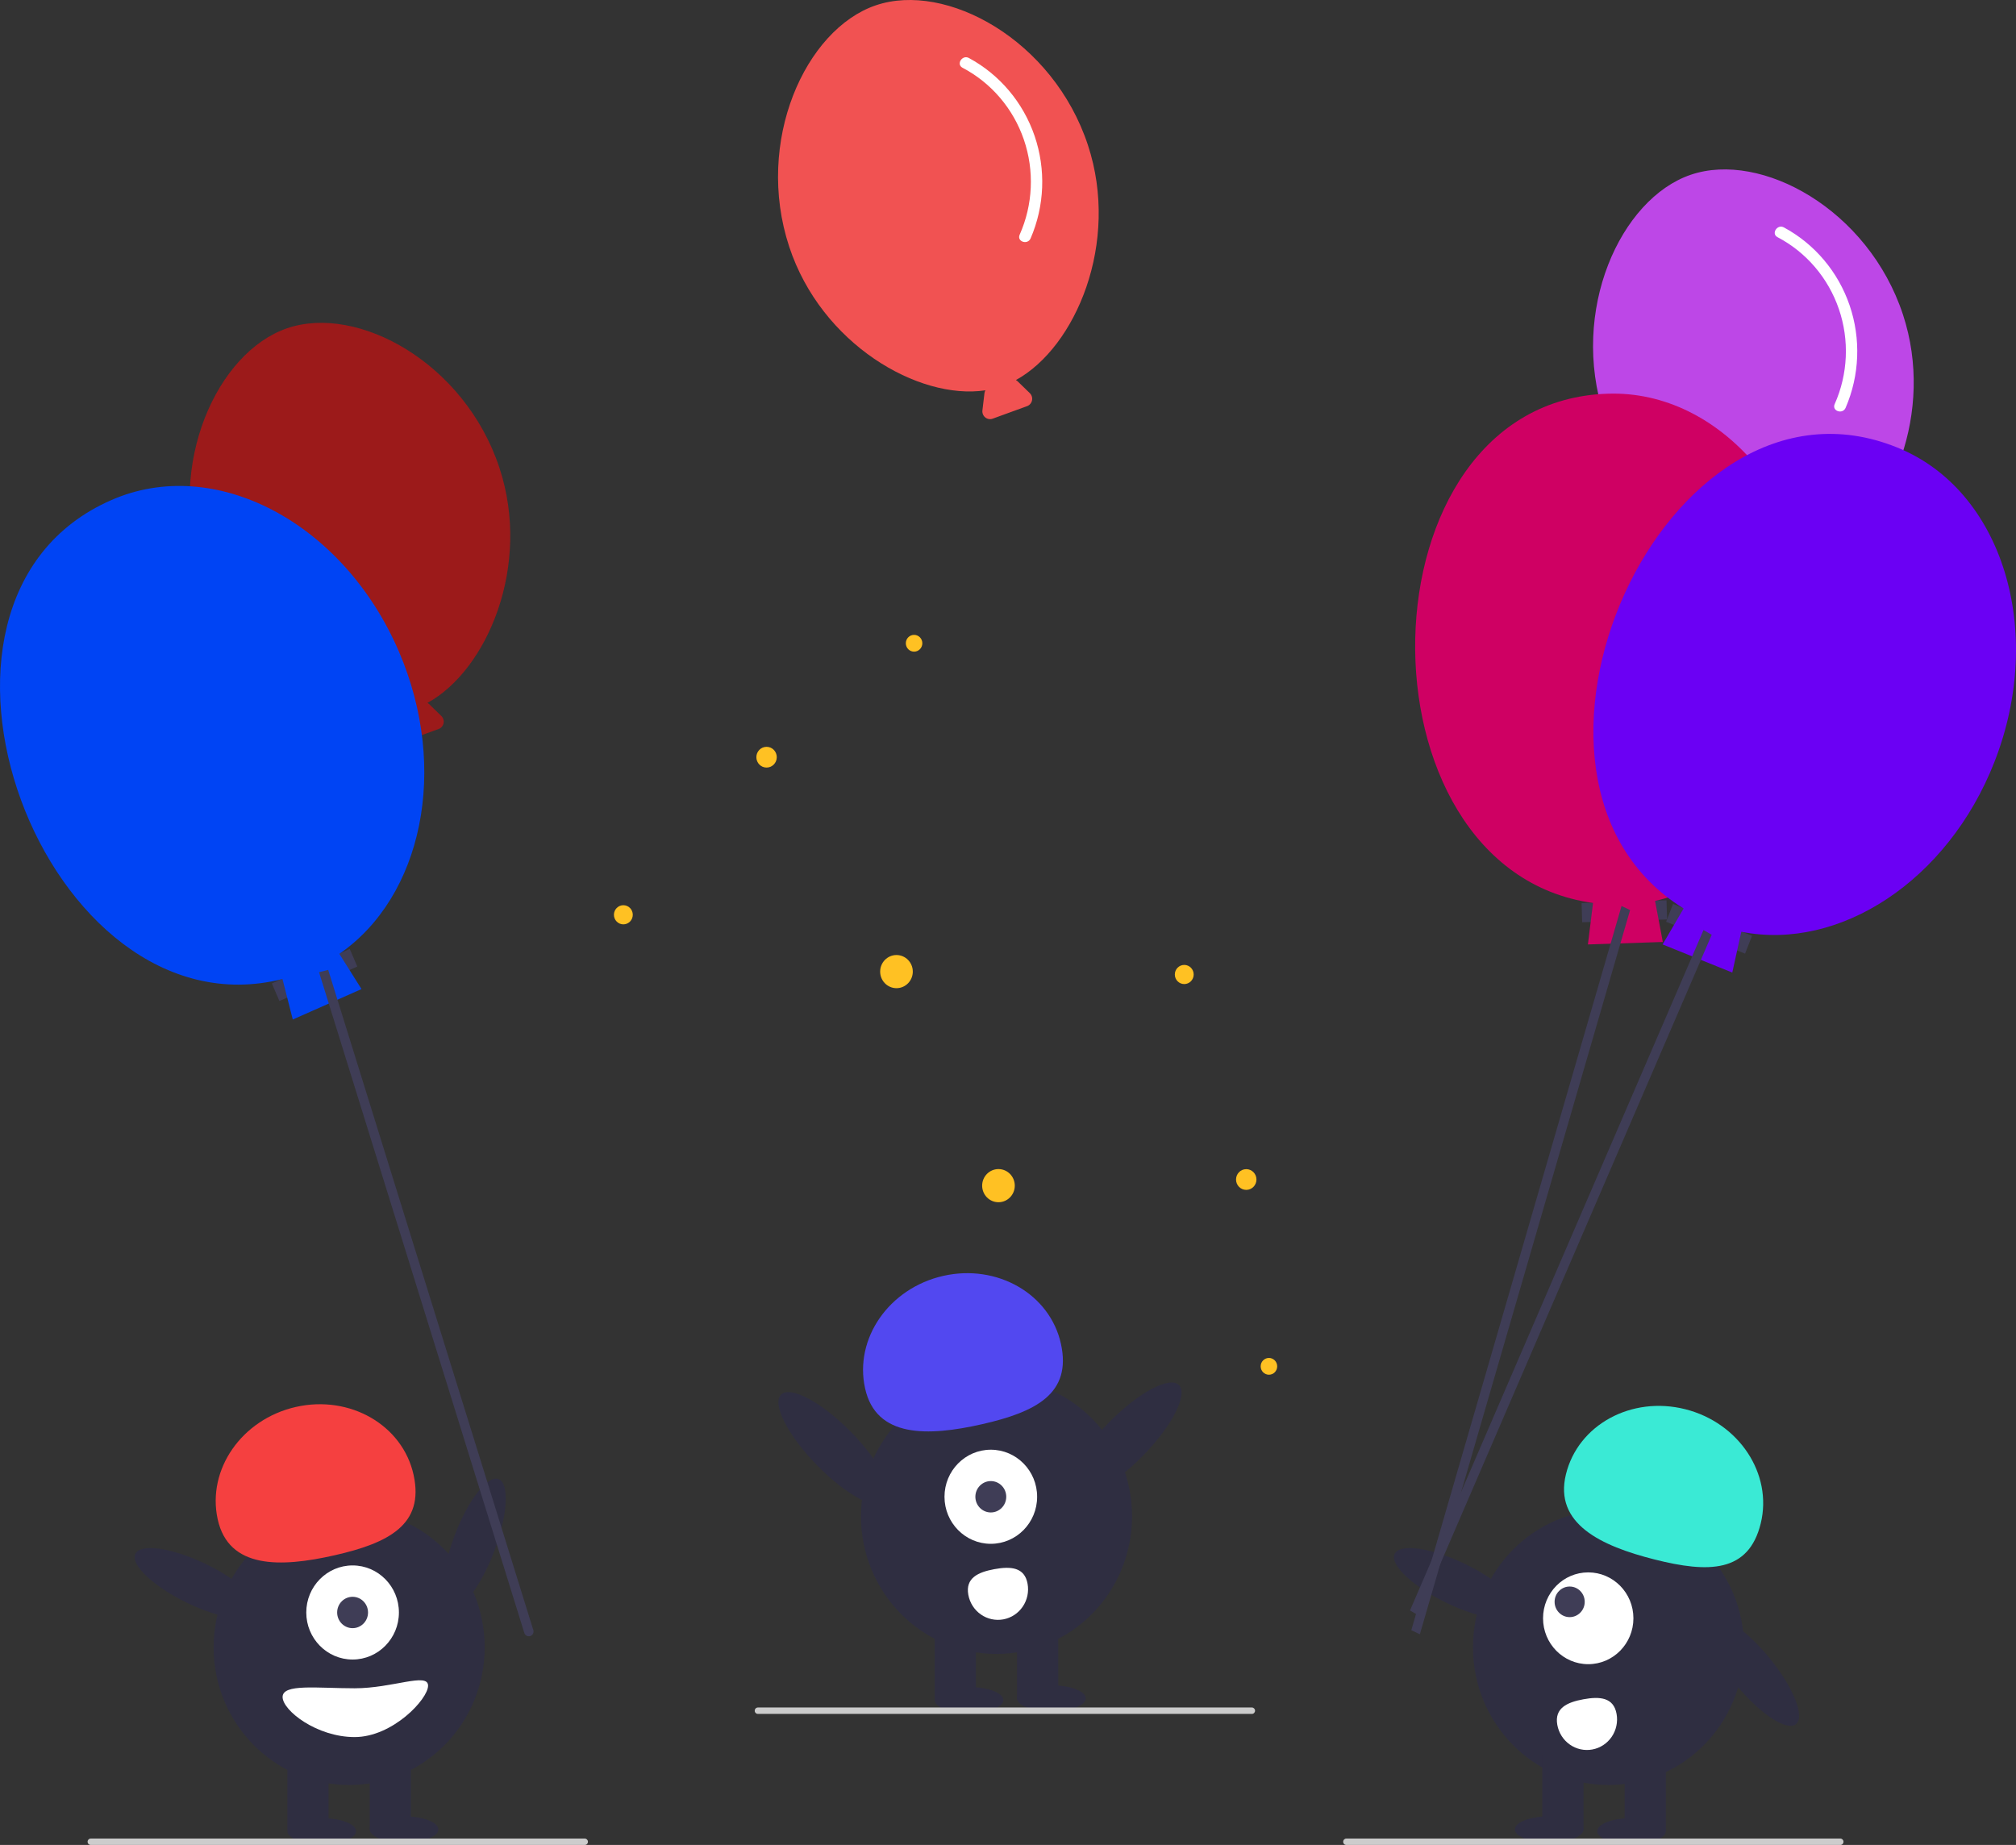<svg width="448" height="410" viewBox="0 0 448 410" fill="none" xmlns="http://www.w3.org/2000/svg">
<rect x="0" y="0" width="448" height="410" fill="#333333" stroke="none"/>
<g id="undraw_well_done_i2wr 1" clip-path="url(#clip0)">
<path id="Vector" d="M83.112 86.793C89.509 90.147 94.394 95.868 96.76 102.775C99.125 109.682 98.79 117.248 95.823 123.911C95.16 125.443 97.597 126.249 98.255 124.727C101.37 117.517 101.687 109.378 99.142 101.941C96.597 94.504 91.378 88.32 84.532 84.628C83.088 83.85 81.656 86.01 83.112 86.793Z" fill="white"/>
<path id="Vector_2" d="M422.879 69.906C415.175 46.515 391.387 33.514 375.737 38.832C360.088 44.15 348.788 69.075 356.492 92.466C363.622 114.118 385.228 126.618 400.092 124.387C399.984 124.577 399.914 124.785 399.884 125.001L399.429 128.852C399.395 129.146 399.434 129.443 399.545 129.717C399.655 129.99 399.833 130.231 400.06 130.415C400.288 130.599 400.558 130.721 400.845 130.77C401.132 130.818 401.427 130.791 401.701 130.691L409.357 127.902C409.631 127.803 409.875 127.633 410.067 127.411C410.258 127.188 410.391 126.919 410.451 126.63C410.511 126.341 410.498 126.041 410.412 125.758C410.327 125.476 410.171 125.22 409.961 125.016L407.201 122.336C407.103 122.245 406.994 122.166 406.878 122.1C420.135 114.843 430.025 91.605 422.879 69.906Z" fill="#BD47E7"/>
<path id="Vector_3" d="M394.991 52.697C401.389 56.05 406.274 61.771 408.639 68.678C411.005 75.585 410.669 83.151 407.702 89.814C407.04 91.346 409.476 92.152 410.134 90.63C413.25 83.42 413.566 75.281 411.021 67.844C408.476 60.408 403.258 54.223 396.412 50.531C394.967 49.753 393.536 51.913 394.991 52.697Z" fill="white"/>
<g id="free-balloons">
<path id="Vector_4" d="M110.999 104.003C103.296 80.612 79.507 67.611 63.857 72.929C48.208 78.247 36.909 103.172 44.612 126.563C51.742 148.215 73.348 160.715 88.212 158.484C88.105 158.674 88.034 158.882 88.004 159.098L87.549 162.949C87.515 163.242 87.555 163.54 87.665 163.814C87.775 164.087 87.953 164.327 88.18 164.512C88.408 164.696 88.678 164.818 88.965 164.866C89.252 164.915 89.547 164.888 89.821 164.788L97.477 161.999C97.751 161.899 97.996 161.73 98.187 161.508C98.379 161.285 98.511 161.016 98.571 160.727C98.632 160.438 98.618 160.138 98.533 159.855C98.447 159.573 98.291 159.317 98.081 159.113L95.321 156.433C95.223 156.342 95.115 156.263 94.998 156.197C108.255 148.94 118.145 125.702 110.999 104.003Z" fill="#9C1A1A"/>
<path id="Vector_5" d="M241.765 32.258C234.061 8.866 210.273 -4.135 194.623 1.183C178.974 6.502 167.674 31.426 175.378 54.818C182.508 76.47 204.114 88.969 218.977 86.739C218.87 86.928 218.8 87.136 218.77 87.353L218.315 91.203C218.28 91.497 218.32 91.795 218.431 92.068C218.541 92.342 218.719 92.582 218.946 92.766C219.174 92.95 219.444 93.073 219.731 93.121C220.018 93.169 220.313 93.142 220.587 93.043L228.243 90.254C228.517 90.154 228.761 89.985 228.953 89.762C229.144 89.539 229.276 89.271 229.337 88.981C229.397 88.692 229.384 88.392 229.298 88.11C229.213 87.827 229.057 87.572 228.847 87.367L226.087 84.687C225.989 84.596 225.88 84.517 225.764 84.452C239.021 77.194 248.911 53.956 241.765 32.258Z" fill="#F15252"/>
</g>
<path id="Vector_6" d="M213.877 15.048C220.275 18.402 225.16 24.123 227.526 31.03C229.891 37.937 229.555 45.502 226.588 52.166C225.926 53.698 228.362 54.503 229.02 52.981C232.136 45.772 232.452 37.633 229.907 30.196C227.363 22.759 222.144 16.575 215.298 12.883C213.853 12.105 212.422 14.264 213.877 15.048Z" fill="white"/>
<g id="stardust">
<path id="Vector_7" d="M203.129 144.814C204.143 144.814 204.964 143.979 204.964 142.95C204.964 141.92 204.143 141.085 203.129 141.085C202.116 141.085 201.294 141.92 201.294 142.95C201.294 143.979 202.116 144.814 203.129 144.814Z" fill="#FFC123"/>
<path id="Vector_8" d="M199.218 219.599C201.22 219.599 202.843 217.95 202.843 215.916C202.843 213.882 201.22 212.233 199.218 212.233C197.215 212.233 195.592 213.882 195.592 215.916C195.592 217.95 197.215 219.599 199.218 219.599Z" fill="#FFC123"/>
<path id="Vector_9" d="M138.523 205.418C139.68 205.418 140.618 204.465 140.618 203.29C140.618 202.115 139.68 201.162 138.523 201.162C137.366 201.162 136.428 202.115 136.428 203.29C136.428 204.465 137.366 205.418 138.523 205.418Z" fill="#FFC123"/>
<path id="Vector_10" d="M170.349 170.573C171.602 170.573 172.618 169.541 172.618 168.268C172.618 166.995 171.602 165.963 170.349 165.963C169.096 165.963 168.08 166.995 168.08 168.268C168.08 169.541 169.096 170.573 170.349 170.573Z" fill="#FFC123"/>
<path id="Vector_11" d="M281.986 305.502C282.999 305.502 283.821 304.667 283.821 303.638C283.821 302.608 282.999 301.773 281.986 301.773C280.972 301.773 280.15 302.608 280.15 303.638C280.15 304.667 280.972 305.502 281.986 305.502Z" fill="#FFC123"/>
<path id="Vector_12" d="M221.883 267.168C223.885 267.168 225.508 265.519 225.508 263.485C225.508 261.451 223.885 259.802 221.883 259.802C219.88 259.802 218.257 261.451 218.257 263.485C218.257 265.519 219.88 267.168 221.883 267.168Z" fill="#FFC123"/>
<path id="Vector_13" d="M263.167 218.687C264.324 218.687 265.262 217.734 265.262 216.559C265.262 215.384 264.324 214.431 263.167 214.431C262.01 214.431 261.072 215.384 261.072 216.559C261.072 217.734 262.01 218.687 263.167 218.687Z" fill="#FFC123"/>
<path id="Vector_14" d="M276.944 264.426C278.197 264.426 279.212 263.394 279.212 262.121C279.212 260.848 278.197 259.817 276.944 259.817C275.691 259.817 274.675 260.848 274.675 262.121C274.675 263.394 275.691 264.426 276.944 264.426Z" fill="#FFC123"/>
</g>
<path id="Vector_15" d="M399.141 383.122C401.143 381.42 398.438 374.789 393.099 368.311C387.76 361.834 381.809 357.963 379.808 359.666C377.806 361.368 380.511 367.999 385.85 374.477C391.189 380.954 397.14 384.825 399.141 383.122Z" fill="#2F2E41"/>
<path id="Vector_16" d="M357.442 396.675C374.075 396.675 387.559 382.978 387.559 366.082C387.559 349.186 374.075 335.489 357.442 335.489C340.81 335.489 327.326 349.186 327.326 366.082C327.326 382.978 340.81 396.675 357.442 396.675Z" fill="#2F2E41"/>
<path id="Vector_17" d="M370.189 390.092H361.04V406.743H370.189V390.092Z" fill="#2F2E41"/>
<path id="Vector_18" d="M351.891 390.092H342.742V406.743H351.891V390.092Z" fill="#2F2E41"/>
<path id="Vector_19" d="M362.565 409.841C366.776 409.841 370.189 408.541 370.189 406.937C370.189 405.333 366.776 404.033 362.565 404.033C358.354 404.033 354.941 405.333 354.941 406.937C354.941 408.541 358.354 409.841 362.565 409.841Z" fill="#2F2E41"/>
<path id="Vector_20" d="M344.267 409.454C348.478 409.454 351.891 408.154 351.891 406.55C351.891 404.946 348.478 403.645 344.267 403.645C340.056 403.645 336.642 404.946 336.642 406.55C336.642 408.154 340.056 409.454 344.267 409.454Z" fill="#2F2E41"/>
<path id="Vector_21" d="M347.986 327.626C350.675 316.625 362.546 310.151 374.499 313.166C386.453 316.181 393.963 327.543 391.274 338.545C388.585 349.546 379.663 349.581 367.71 346.566C355.756 343.551 345.297 338.627 347.986 327.626Z" fill="#3AEAD5"/>
<path id="Vector_22" d="M337.127 358.442C338.246 356.045 333.061 351.168 325.547 347.548C318.033 343.928 311.035 342.935 309.916 345.332C308.797 347.728 313.982 352.605 321.496 356.225C329.01 359.846 336.008 360.838 337.127 358.442Z" fill="#2F2E41"/>
<path id="Vector_23" d="M352.94 369.826C358.485 369.826 362.981 365.26 362.981 359.627C362.981 353.993 358.485 349.427 352.94 349.427C347.395 349.427 342.899 353.993 342.899 359.627C342.899 365.26 347.395 369.826 352.94 369.826Z" fill="white"/>
<path id="Vector_24" d="M348.813 359.37C350.662 359.37 352.16 357.848 352.16 355.971C352.16 354.093 350.662 352.571 348.813 352.571C346.965 352.571 345.466 354.093 345.466 355.971C345.466 357.848 346.965 359.37 348.813 359.37Z" fill="#3F3D56"/>
<path id="Vector_25" d="M359.239 380.877C359.396 381.756 359.382 382.657 359.196 383.53C359.011 384.403 358.658 385.23 358.158 385.964C357.657 386.698 357.02 387.325 356.281 387.809C355.542 388.293 354.717 388.625 353.852 388.785C352.987 388.945 352.1 388.93 351.24 388.742C350.381 388.553 349.567 388.195 348.844 387.686C348.121 387.178 347.504 386.531 347.028 385.78C346.551 385.03 346.225 384.191 346.067 383.313V383.313L346.065 383.3C345.407 379.604 348.219 378.297 351.857 377.628C355.495 376.959 358.58 377.182 359.239 380.877Z" fill="white"/>
<path id="Vector_26" d="M109.844 344.694C112.813 336.803 113.243 329.638 110.804 328.691C108.366 327.745 103.982 333.374 101.013 341.265C98.043 349.157 97.613 356.321 100.052 357.268C102.491 358.215 106.875 352.585 109.844 344.694Z" fill="#2F2E41"/>
<path id="Vector_27" d="M77.592 396.675C94.224 396.675 107.708 382.978 107.708 366.082C107.708 349.186 94.224 335.489 77.592 335.489C60.959 335.489 47.475 349.186 47.475 366.082C47.475 382.978 60.959 396.675 77.592 396.675Z" fill="#2F2E41"/>
<path id="Vector_28" d="M73.017 390.092H63.868V406.743H73.017V390.092Z" fill="#2F2E41"/>
<path id="Vector_29" d="M91.316 390.092H82.166V406.743H91.316V390.092Z" fill="#2F2E41"/>
<path id="Vector_30" d="M71.492 409.841C75.703 409.841 79.117 408.541 79.117 406.937C79.117 405.333 75.703 404.033 71.492 404.033C67.281 404.033 63.868 405.333 63.868 406.937C63.868 408.541 67.281 409.841 71.492 409.841Z" fill="#2F2E41"/>
<path id="Vector_31" d="M89.791 409.454C94.002 409.454 97.415 408.154 97.415 406.55C97.415 404.946 94.002 403.645 89.791 403.645C85.58 403.645 82.166 404.946 82.166 406.55C82.166 408.154 85.58 409.454 89.791 409.454Z" fill="#2F2E41"/>
<path id="Vector_32" d="M78.354 368.793C84.039 368.793 88.647 364.111 88.647 358.337C88.647 352.562 84.039 347.881 78.354 347.881C72.67 347.881 68.061 352.562 68.061 358.337C68.061 364.111 72.67 368.793 78.354 368.793Z" fill="white"/>
<path id="Vector_33" d="M78.354 361.822C80.249 361.822 81.785 360.262 81.785 358.337C81.785 356.412 80.249 354.852 78.354 354.852C76.459 354.852 74.923 356.412 74.923 358.337C74.923 360.262 76.459 361.822 78.354 361.822Z" fill="#3F3D56"/>
<path id="Vector_34" d="M48.378 337.631C45.946 326.568 53.72 315.39 65.74 312.663C77.761 309.937 89.477 316.695 91.909 327.757C94.34 338.82 86.374 342.9 74.353 345.627C62.333 348.354 50.81 348.694 48.378 337.631Z" fill="#F54040"/>
<path id="Vector_35" d="M57.276 358.442C58.395 356.045 53.211 351.168 45.697 347.548C38.182 343.928 31.184 342.935 30.065 345.332C28.947 347.728 34.131 352.605 41.645 356.225C49.159 359.846 56.157 360.838 57.276 358.442Z" fill="#2F2E41"/>
<path id="Vector_36" d="M62.799 377.119C62.799 380.113 70.388 386.025 78.81 386.025C87.231 386.025 95.128 377.596 95.128 374.601C95.128 371.607 87.231 375.182 78.81 375.182C70.388 375.182 62.799 374.124 62.799 377.119Z" fill="white"/>
<path id="Vector_37" d="M221.447 367.55C238.08 367.55 251.564 353.853 251.564 336.957C251.564 320.061 238.08 306.365 221.447 306.365C204.815 306.365 191.331 320.061 191.331 336.957C191.331 353.853 204.815 367.55 221.447 367.55Z" fill="#2F2E41"/>
<path id="Vector_38" d="M216.873 360.967H207.724V377.619H216.873V360.967Z" fill="#2F2E41"/>
<path id="Vector_39" d="M235.171 360.967H226.022V377.619H235.171V360.967Z" fill="#2F2E41"/>
<path id="Vector_40" d="M215.348 380.717C219.559 380.717 222.972 379.417 222.972 377.813C222.972 376.209 219.559 374.908 215.348 374.908C211.137 374.908 207.724 376.209 207.724 377.813C207.724 379.417 211.137 380.717 215.348 380.717Z" fill="#2F2E41"/>
<path id="Vector_41" d="M233.646 380.33C237.857 380.33 241.271 379.029 241.271 377.425C241.271 375.821 237.857 374.521 233.646 374.521C229.436 374.521 226.022 375.821 226.022 377.425C226.022 379.029 229.436 380.33 233.646 380.33Z" fill="#2F2E41"/>
<path id="Vector_42" d="M192.234 308.507C189.802 297.444 197.575 286.266 209.596 283.539C221.617 280.812 233.332 287.57 235.764 298.633C238.196 309.696 230.229 313.776 218.209 316.503C206.188 319.229 194.665 319.57 192.234 308.507Z" fill="#5248F0"/>
<g id="hands">
<path id="Vector_43" d="M253.901 323.589C260.423 316.958 264.049 309.897 262 307.817C259.951 305.737 253.002 309.426 246.48 316.057C239.958 322.687 236.332 329.749 238.381 331.829C240.43 333.908 247.378 330.219 253.901 323.589Z" fill="#2F2E41"/>
<path id="Vector_44" d="M197.173 333.96C199.222 331.88 195.596 324.819 189.074 318.188C182.551 311.557 175.603 307.868 173.554 309.948C171.505 312.028 175.131 319.089 181.653 325.72C188.175 332.351 195.124 336.04 197.173 333.96Z" fill="#2F2E41"/>
</g>
<path id="Vector_45" d="M329.532 160.188L323.241 160.395C320.776 148.486 320.385 136.231 322.087 124.186L328.378 123.979C326.054 136.588 326.439 148.657 329.532 160.188Z" fill="white"/>
<path id="Vector_46" d="M370.333 200.068L351.462 200.688L351.598 204.948L370.468 204.328L370.333 200.068Z" fill="#3F3D56"/>
<path id="Vector_47" d="M367.601 154.853L361.752 152.493C364.171 140.574 368.628 129.179 374.922 118.825L380.771 121.186C373.686 131.805 369.296 143.028 367.601 154.853Z" fill="white"/>
<path id="Vector_48" d="M371.794 200.88L370.244 204.841L387.79 211.924L389.34 207.963L371.794 200.88Z" fill="#3F3D56"/>
<g id="balloon-right">
<path id="Vector_49" d="M404.539 142.796C403.54 111.427 382.39 86.666 357.3 87.491C301.46 89.172 300.096 193.193 354.008 200.665L352.866 209.882L369.517 209.334L367.791 200.211C389.478 195.342 405.446 171.235 404.539 142.796Z" fill="#CF0063"/>
<path id="Vector_50" d="M315.522 363.184L313.622 362.28L360.342 201.334L362.242 202.239L315.522 363.184Z" fill="#3F3D56"/>
<path id="Vector_51" d="M443.208 169.322C454.618 140.155 444.955 108.877 421.627 99.459C369.768 78.358 327.643 173.179 374.137 201.891L369.469 209.879L384.95 216.128L386.953 207.064C408.751 211.393 432.864 195.765 443.208 169.322Z" fill="#6B00F4"/>
<path id="Vector_52" d="M315.152 358.947L313.329 357.893L378.557 206.682L380.38 207.735L315.152 358.947Z" fill="#3F3D56"/>
</g>
<path id="Vector_53" d="M25.298 189.15L19.529 191.704C12.904 181.565 8.081 170.325 5.28 158.493L11.049 155.939C13.479 168.527 18.229 179.597 25.298 189.15Z" fill="white"/>
<path id="Vector_54" d="M77.722 210.883L60.414 218.546L62.09 222.453L79.398 214.79L77.722 210.883Z" fill="#3F3D56"/>
<g id="balloon-left">
<path id="Vector_55" d="M88.663 144.822C76.319 116.051 47.657 100.987 24.644 111.175C-26.628 133.706 9.959 230.87 62.77 217.568L65.064 226.561L80.336 219.799L75.412 211.971C93.791 199.302 99.855 170.907 88.663 144.822Z" fill="#0044F4"/>
<path id="Vector_56" d="M117.767 363.595C117.497 363.663 117.212 363.62 116.973 363.474C116.735 363.328 116.564 363.092 116.497 362.818L70.898 216.048L72.934 215.535L118.533 362.305C118.566 362.441 118.572 362.582 118.552 362.72C118.531 362.858 118.484 362.991 118.413 363.111C118.342 363.231 118.248 363.335 118.138 363.419C118.027 363.502 117.901 363.562 117.767 363.595Z" fill="#3F3D56"/>
</g>
<path id="Vector_57" d="M129.954 410H20.166C19.981 410 19.803 409.925 19.672 409.792C19.541 409.659 19.467 409.478 19.467 409.29C19.467 409.101 19.541 408.921 19.672 408.787C19.803 408.654 19.981 408.579 20.166 408.579H129.954C130.139 408.579 130.317 408.654 130.448 408.787C130.579 408.921 130.653 409.101 130.653 409.29C130.653 409.478 130.579 409.659 130.448 409.792C130.317 409.925 130.139 410 129.954 410Z" fill="#CCCCCC"/>
<path id="Vector_58" d="M408.967 410H299.18C298.994 410 298.817 409.925 298.685 409.792C298.554 409.659 298.481 409.478 298.481 409.29C298.481 409.101 298.554 408.921 298.685 408.787C298.817 408.654 298.994 408.579 299.18 408.579H408.967C409.153 408.579 409.33 408.654 409.462 408.787C409.593 408.921 409.666 409.101 409.666 409.29C409.666 409.478 409.593 409.659 409.462 409.792C409.33 409.925 409.153 410 408.967 410Z" fill="#CCCCCC"/>
<path id="Vector_59" d="M278.201 380.876H168.414C168.229 380.876 168.051 380.801 167.92 380.668C167.788 380.534 167.715 380.354 167.715 380.165C167.715 379.977 167.788 379.796 167.92 379.663C168.051 379.53 168.229 379.455 168.414 379.455H278.201C278.387 379.455 278.565 379.53 278.696 379.663C278.827 379.796 278.901 379.977 278.901 380.165C278.901 380.354 278.827 380.534 278.696 380.668C278.565 380.801 278.387 380.876 278.201 380.876Z" fill="#CCCCCC"/>
<path id="Vector_60" d="M220.18 343.078C225.865 343.078 230.473 338.397 230.473 332.622C230.473 326.847 225.865 322.166 220.18 322.166C214.496 322.166 209.887 326.847 209.887 332.622C209.887 338.397 214.496 343.078 220.18 343.078Z" fill="white"/>
<path id="Vector_61" d="M220.18 336.107C222.075 336.107 223.611 334.547 223.611 332.622C223.611 330.697 222.075 329.137 220.18 329.137C218.285 329.137 216.749 330.697 216.749 332.622C216.749 334.547 218.285 336.107 220.18 336.107Z" fill="#3F3D56"/>
<path id="Vector_62" d="M228.351 351.96C228.669 353.734 228.28 355.564 227.27 357.047C226.26 358.53 224.711 359.544 222.964 359.867C221.218 360.19 219.416 359.795 217.957 358.769C216.497 357.743 215.498 356.17 215.18 354.395L215.178 354.382C214.519 350.687 217.332 349.379 220.969 348.71C224.607 348.041 227.693 348.264 228.351 351.96Z" fill="white"/>
</g>
<defs>
<clipPath id="clip0">
<rect width="448" height="410" fill="white"/>
</clipPath>
</defs>
</svg>
